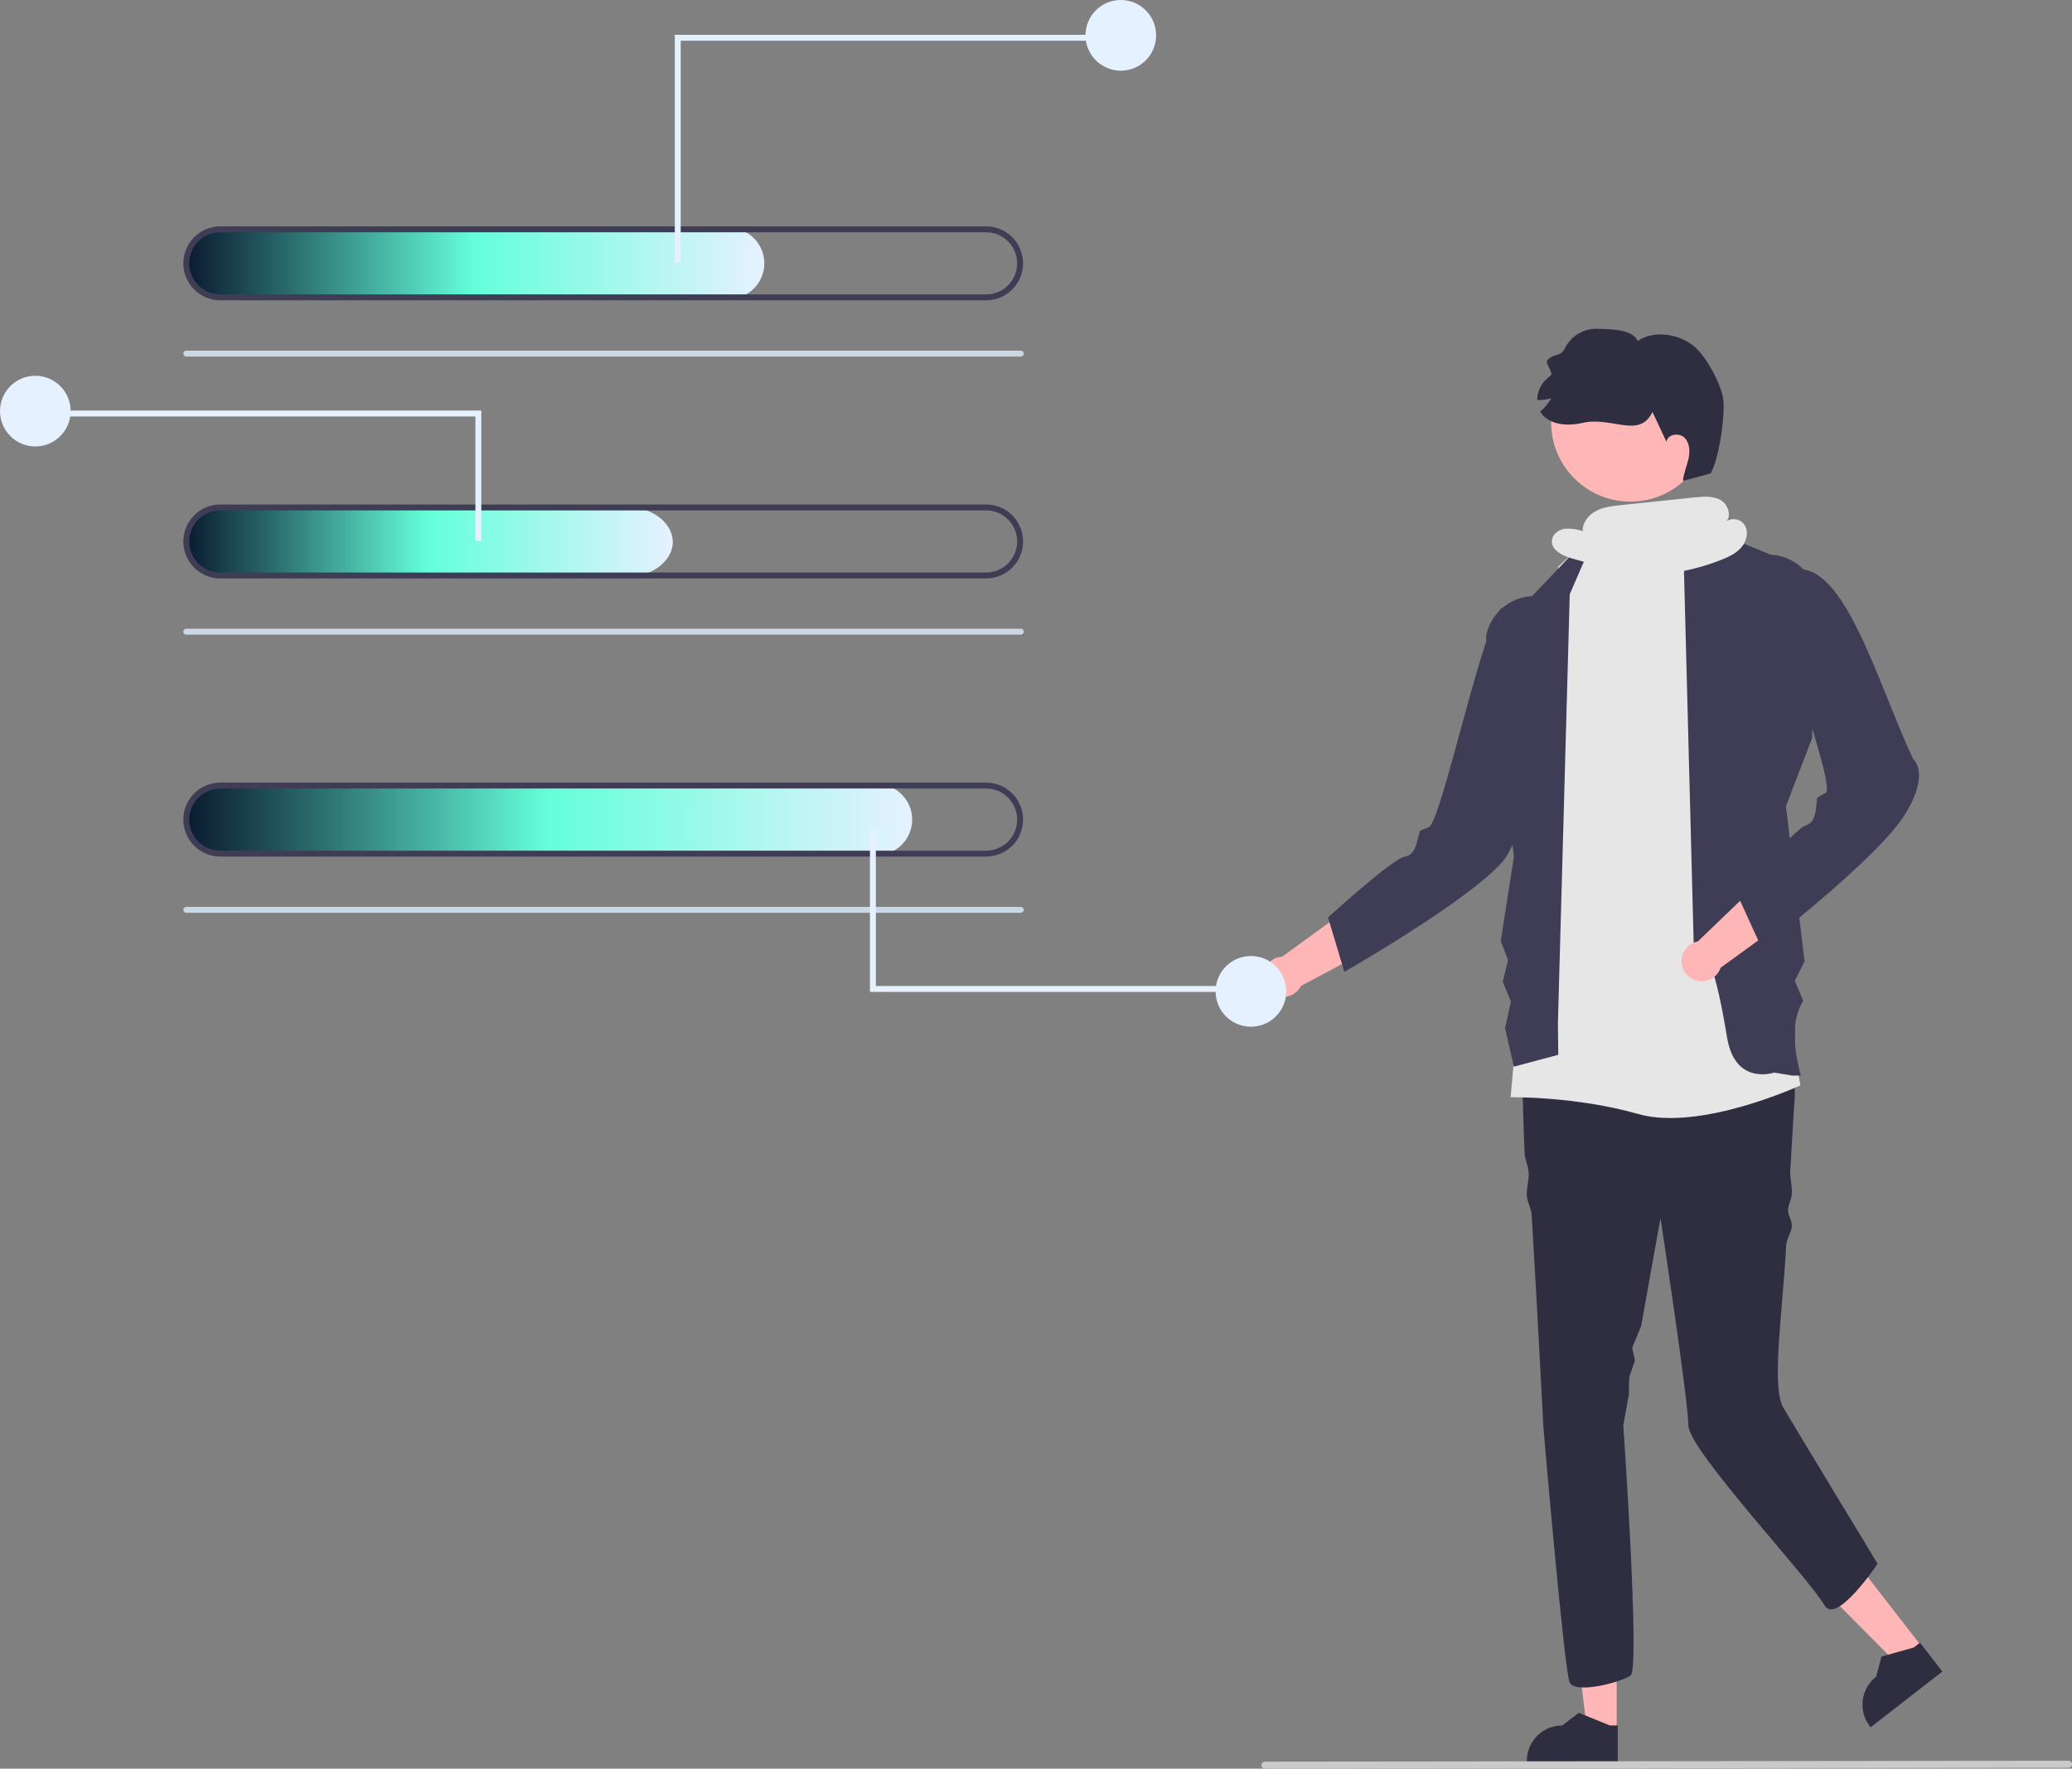 <svg width="348" height="297" viewBox="0 0 348 297" fill="none" xmlns="http://www.w3.org/2000/svg">
<rect x="0" y="0" width="348" height="297" fill="#808080" stroke="none"/>
<g id="Persona" clip-path="url(#clip0_58_3)">
<path id="Vector" d="M271.532 290.692L266.568 290.692L264.207 271.536L271.533 271.536L271.532 290.692Z" fill="#FFB6B6"/>
<path id="Vector_2" d="M271.707 295.873L256.442 295.873V295.679C256.442 294.103 257.068 292.591 258.182 291.476C259.297 290.362 260.808 289.735 262.384 289.735L265.172 287.619L270.375 289.736L271.707 289.736L271.707 295.873Z" fill="#2F2E41"/>
<path id="Vector_3" d="M322.917 276.701L318.995 279.745L305.389 266.061L311.177 261.567L322.917 276.701Z" fill="#FFB6B6"/>
<path id="Vector_4" d="M326.23 280.686L314.17 290.05L314.052 289.897C313.086 288.652 312.654 287.073 312.851 285.509C313.048 283.945 313.858 282.523 315.103 281.556L316.009 278.174L321.416 276.655L322.469 275.837L326.23 280.686Z" fill="#2F2E41"/>
<path id="Vector_5" d="M301.444 184.017C301.444 184.017 301.105 189.203 300.678 196.617C300.608 197.833 301.021 199.154 300.947 200.477C300.898 201.355 300.363 202.208 300.314 203.123C300.261 204.089 301 204.943 300.947 205.942C300.896 206.918 300.053 208.037 300.002 209.036C299.455 219.785 297.471 232.652 299.458 236.25C300.437 238.022 315.349 262.582 315.349 262.582C315.349 262.582 308.397 273.016 306.41 269.538C303.786 264.944 283.566 243.454 283.566 239.35C283.566 235.251 278.888 204.531 278.888 204.531L275.626 222.711L274.13 226.313L274.6 228.427L273.634 231.281L273.581 234.105L272.64 239.35C272.64 239.35 275.471 280.21 273.877 281.348C272.278 282.491 264.536 284.542 263.622 282.491C262.713 280.439 259.232 239.847 259.232 239.847C259.232 239.847 258.278 221.245 257.245 203.955C257.186 202.951 256.481 201.739 256.426 200.75C256.362 199.603 256.808 198.112 256.749 196.999C256.684 195.722 256.118 194.823 256.064 193.601C255.641 184.156 255.577 176.713 256.332 175.58C258.611 172.162 260.662 169.429 260.662 169.429C260.662 169.429 293.24 161.45 301.444 171.705L301.444 184.017Z" fill="#2F2E41"/>
<path id="Vector_6" d="M272.144 86.204L279.999 85.764L285.919 88.997L302.38 182.262C302.38 182.262 285.553 190.043 275.124 187.062C264.695 184.081 253.712 184.249 253.712 184.249L261.715 95.147L268.171 89.185L272.144 86.204Z" fill="#E6E6E6"/>
<path id="Vector_7" d="M285.249 88.181L297.407 93.148C299.274 93.239 301.055 93.96 302.461 95.193C303.866 96.426 304.813 98.099 305.146 99.939L304.34 123.962L299.954 135.391L303.082 161.425L301.444 164.704L302.859 168.051C300.782 171.425 301.205 175.844 302.438 180.603H300.948L297.968 180.106C297.968 180.106 291.408 182.385 290.064 174.201C286.546 152.78 284.559 162.22 284.559 162.22L282.828 95.757L285.249 88.181Z" fill="#3F3D56"/>
<path id="Vector_8" d="M268.668 88.191L257.31 100.104C255.443 100.195 253.662 100.916 252.256 102.149C250.851 103.382 249.905 105.055 249.571 106.895L254.266 143.837L252.063 158.012L253.273 161.226L252.396 164.86L253.769 168.182L252.776 172.654L254.266 179.113L261.715 177.125L261.658 171.828L263.645 99.786L268.668 88.191Z" fill="#3F3D56"/>
<path id="Vector_9" d="M230.79 149.43L215.318 160.662C214.725 160.693 214.151 160.879 213.653 161.203C213.155 161.526 212.751 161.975 212.482 162.504C212.213 163.033 212.088 163.624 212.119 164.217C212.15 164.81 212.337 165.384 212.661 165.881C212.985 166.379 213.434 166.783 213.963 167.051C214.493 167.32 215.083 167.445 215.676 167.413C216.268 167.38 216.842 167.193 217.339 166.868C217.836 166.544 218.239 166.094 218.507 165.564L239.546 154.327L230.79 149.43Z" fill="#FFB6B6"/>
<path id="Vector_10" d="M252.279 102.102C249.339 103.459 242.074 138.199 239.942 138.935C237.81 139.672 238.624 139.561 238.325 140.176C238.026 140.791 237.954 143.544 235.907 143.867C233.86 144.19 223.047 154.053 223.047 154.053L225.788 163.195C225.788 163.195 246.597 151.301 252.334 144.715C258.072 138.129 261.161 104.258 261.161 104.258L261.748 100.879C261.748 100.879 255.22 100.745 252.279 102.102Z" fill="#3F3D56"/>
<path id="Vector_11" d="M298.942 144.843L285.154 158.09C284.571 158.201 284.028 158.465 283.579 158.853C283.13 159.242 282.792 159.742 282.597 160.303C282.403 160.864 282.36 161.466 282.472 162.049C282.585 162.632 282.848 163.175 283.237 163.624C283.626 164.072 284.126 164.411 284.687 164.604C285.248 164.798 285.85 164.841 286.433 164.727C287.016 164.614 287.558 164.35 288.006 163.96C288.454 163.571 288.791 163.07 288.984 162.508L308.287 148.495L298.942 144.843Z" fill="#FFB6B6"/>
<path id="Vector_12" d="M300.948 105.083C298.221 106.831 308.583 132.171 306.572 133.193C304.561 134.215 305.352 133.994 305.14 134.644C304.928 135.294 305.233 138.031 303.25 138.632C301.267 139.232 291.906 150.484 291.906 150.484L295.873 159.164C295.873 159.164 314.857 144.531 319.639 137.22C324.421 129.91 321.309 127.441 321.309 127.441C315.376 114.835 309.827 94.277 301.444 95.644C301.444 95.644 303.675 103.336 300.948 105.083Z" fill="#3F3D56"/>
<path id="Vector_13" d="M273.829 84.236C281.181 84.236 287.141 78.273 287.141 70.918C287.141 63.562 281.181 57.599 273.829 57.599C266.476 57.599 260.516 63.562 260.516 70.918C260.516 78.273 266.476 84.236 273.829 84.236Z" fill="#FFB6B6"/>
<path id="Vector_14" d="M287.309 79.5C287.309 79.5 284.377 80.304 282.671 80.752C282.759 79.481 283.309 78.292 283.588 77.05C283.868 75.807 283.807 74.346 282.884 73.468C281.961 72.591 280.038 72.933 279.89 74.195C279.109 72.525 278.326 70.851 277.542 69.174C275.306 73.778 270.735 69.855 265.751 71.018C263.208 71.617 260.022 71.36 258.679 69.118C259.433 68.485 260.069 67.721 260.557 66.864C259.782 67.092 258.976 67.194 258.169 67.167C258.187 66.365 258.398 65.58 258.783 64.876C259.168 64.173 259.717 63.572 260.382 63.125C261.099 62.656 259.325 60.988 259.95 60.401C261.233 59.202 262.095 60.016 262.853 58.436C263.341 57.459 264.094 56.639 265.026 56.069C265.958 55.499 267.031 55.202 268.123 55.212C270.301 55.263 274.205 55.242 275.05 57.25C277.744 55.486 281.494 55.985 284.127 57.835C286.316 59.368 288.807 64 289.357 66.614C289.906 69.229 288.695 77.221 287.309 79.5Z" fill="#2F2E41"/>
<path id="Vector_15" d="M122.415 50.182H37.172C35.639 50.202 34.155 49.64 33.02 48.609C31.884 47.579 31.181 46.156 31.052 44.627C30.997 43.812 31.109 42.994 31.383 42.224C31.657 41.455 32.086 40.749 32.643 40.152C33.201 39.555 33.875 39.079 34.624 38.753C35.373 38.427 36.181 38.259 36.998 38.258H122.415C123.995 38.258 125.511 38.886 126.629 40.005C127.746 41.123 128.374 42.639 128.374 44.221C128.374 45.802 127.746 47.318 126.629 48.436C125.511 49.554 123.995 50.182 122.415 50.182Z" fill="url(#paint0_linear_58_3)"/>
<path id="Vector_16" d="M171.449 59.871H31.287C31.155 59.871 31.029 59.819 30.936 59.725C30.842 59.632 30.79 59.506 30.79 59.374C30.79 59.242 30.842 59.116 30.936 59.023C31.029 58.93 31.155 58.877 31.287 58.877H171.449C171.581 58.877 171.707 58.93 171.8 59.023C171.893 59.116 171.945 59.242 171.945 59.374C171.945 59.506 171.893 59.632 171.8 59.725C171.707 59.819 171.581 59.871 171.449 59.871Z" fill="#CBD7E3"/>
<path id="Vector_17" d="M165.62 50.431H36.998C35.351 50.431 33.772 49.777 32.608 48.612C31.444 47.447 30.79 45.868 30.79 44.22C30.79 42.573 31.444 40.994 32.608 39.829C33.772 38.664 35.351 38.01 36.998 38.01H165.62C167.267 38.01 168.846 38.664 170.01 39.829C171.174 40.994 171.828 42.573 171.828 44.22C171.828 45.868 171.174 47.447 170.01 48.612C168.846 49.777 167.267 50.431 165.62 50.431ZM36.998 39.004C35.615 39.004 34.288 39.553 33.31 40.532C32.333 41.51 31.783 42.837 31.783 44.22C31.783 45.604 32.333 46.931 33.31 47.909C34.288 48.888 35.615 49.437 36.998 49.437H165.62C167.003 49.437 168.33 48.888 169.308 47.909C170.286 46.931 170.835 45.604 170.835 44.22C170.835 42.837 170.286 41.51 169.308 40.532C168.33 39.553 167.003 39.004 165.62 39.004H36.998Z" fill="#3F3D56"/>
<path id="Vector_18" d="M104.731 96.999H39.511C37.384 97.019 35.325 96.454 33.75 95.416C32.174 94.379 31.198 92.948 31.019 91.409C30.942 90.589 31.099 89.766 31.479 88.991C31.858 88.216 32.453 87.507 33.227 86.906C34.001 86.305 34.936 85.825 35.975 85.498C37.015 85.17 38.136 85 39.269 85H104.731C106.924 85 109.027 85.632 110.578 86.757C112.129 87.882 113 89.409 113 91C113 92.591 112.129 94.117 110.578 95.242C109.027 96.367 106.924 96.999 104.731 96.999Z" fill="url(#paint1_linear_58_3)"/>
<path id="Vector_19" d="M171.449 106.574H31.287C31.155 106.574 31.029 106.522 30.936 106.428C30.842 106.335 30.79 106.209 30.79 106.077C30.79 105.945 30.842 105.819 30.936 105.726C31.029 105.633 31.155 105.58 31.287 105.58H171.449C171.581 105.58 171.707 105.633 171.8 105.726C171.893 105.819 171.945 105.945 171.945 106.077C171.945 106.209 171.893 106.335 171.8 106.428C171.707 106.522 171.581 106.574 171.449 106.574Z" fill="#CBD7E3"/>
<path id="Vector_20" d="M165.62 97.134H36.998C35.351 97.134 33.772 96.48 32.608 95.315C31.444 94.15 30.79 92.571 30.79 90.924C30.79 89.276 31.444 87.697 32.608 86.532C33.772 85.367 35.351 84.713 36.998 84.713H165.62C167.267 84.713 168.846 85.367 170.01 86.532C171.174 87.697 171.828 89.276 171.828 90.924C171.828 92.571 171.174 94.15 170.01 95.315C168.846 96.48 167.267 97.134 165.62 97.134ZM36.998 85.707C35.615 85.707 34.288 86.256 33.31 87.235C32.333 88.213 31.783 89.54 31.783 90.924C31.783 92.307 32.333 93.634 33.31 94.612C34.288 95.591 35.615 96.14 36.998 96.14H165.62C167.003 96.14 168.33 95.591 169.308 94.612C170.286 93.634 170.835 92.307 170.835 90.924C170.835 89.54 170.286 88.213 169.308 87.235C168.33 86.256 167.003 85.707 165.62 85.707H36.998Z" fill="#3F3D56"/>
<path id="Vector_21" d="M147.246 143.589H37.172C35.639 143.608 34.155 143.046 33.02 142.016C31.884 140.985 31.181 139.562 31.052 138.034C30.997 137.218 31.109 136.4 31.383 135.631C31.657 134.861 32.086 134.155 32.643 133.558C33.201 132.961 33.875 132.485 34.624 132.159C35.373 131.833 36.181 131.665 36.998 131.664H147.246C148.826 131.664 150.342 132.293 151.46 133.411C152.577 134.529 153.205 136.045 153.205 137.627C153.205 139.208 152.577 140.724 151.46 141.842C150.342 142.961 148.826 143.589 147.246 143.589Z" fill="url(#paint2_linear_58_3)"/>
<path id="Vector_22" d="M171.449 153.277H31.287C31.155 153.277 31.029 153.225 30.936 153.132C30.842 153.038 30.79 152.912 30.79 152.78C30.79 152.648 30.842 152.522 30.936 152.429C31.029 152.336 31.155 152.283 31.287 152.283H171.449C171.581 152.283 171.707 152.336 171.8 152.429C171.893 152.522 171.945 152.648 171.945 152.78C171.945 152.912 171.893 153.038 171.8 153.132C171.707 153.225 171.581 153.277 171.449 153.277Z" fill="#CBD7E3"/>
<path id="Vector_23" d="M165.62 143.837H36.998C35.351 143.837 33.772 143.183 32.608 142.018C31.444 140.853 30.79 139.274 30.79 137.627C30.79 135.979 31.444 134.4 32.608 133.235C33.772 132.07 35.351 131.416 36.998 131.416H165.62C167.267 131.416 168.846 132.07 170.01 133.235C171.174 134.4 171.828 135.979 171.828 137.627C171.828 139.274 171.174 140.853 170.01 142.018C168.846 143.183 167.267 143.837 165.62 143.837ZM36.998 132.41C35.615 132.41 34.288 132.959 33.31 133.938C32.333 134.916 31.783 136.243 31.783 137.627C31.783 139.01 32.333 140.337 33.31 141.315C34.288 142.294 35.615 142.843 36.998 142.843H165.62C167.003 142.843 168.33 142.294 169.308 141.315C170.286 140.337 170.835 139.01 170.835 137.627C170.835 136.243 170.286 134.916 169.308 133.938C168.33 132.959 167.003 132.41 165.62 132.41H36.998Z" fill="#3F3D56"/>
<path id="Vector_24" d="M114.327 44.123H113.334V5.844H185.173V6.838H114.327V44.123Z" fill="#E6F1FF"/>
<path id="Vector_25" d="M188.243 11.87C191.519 11.87 194.176 9.213 194.176 5.935C194.176 2.657 191.519 0 188.243 0C184.967 0 182.311 2.657 182.311 5.935C182.311 9.213 184.967 11.87 188.243 11.87Z" fill="#E6F1FF"/>
<path id="Vector_26" d="M79.848 90.826H80.841V68.943H9.003V69.937H79.848V90.826Z" fill="#E6F1FF"/>
<path id="Vector_27" d="M5.932 74.969C9.209 74.969 11.865 72.312 11.865 69.034C11.865 65.756 9.209 63.099 5.932 63.099C2.656 63.099 0 65.756 0 69.034C0 72.312 2.656 74.969 5.932 74.969Z" fill="#E6F1FF"/>
<path id="Vector_28" d="M147.104 139.215H146.11V166.563H207.023V165.569H147.104V139.215Z" fill="#E6F1FF"/>
<path id="Vector_29" d="M210.094 172.407C213.371 172.407 216.027 169.75 216.027 166.472C216.027 163.194 213.371 160.537 210.094 160.537C206.818 160.537 204.162 163.194 204.162 166.472C204.162 169.75 206.818 172.407 210.094 172.407Z" fill="#E6F1FF"/>
<path id="Vector_30" d="M347.409 296.847L212.454 297C212.377 297 212.299 296.985 212.228 296.956C212.156 296.926 212.09 296.882 212.035 296.827C211.98 296.772 211.936 296.707 211.906 296.635C211.877 296.563 211.861 296.486 211.861 296.408C211.861 296.331 211.877 296.254 211.906 296.182C211.936 296.11 211.98 296.044 212.035 295.99C212.09 295.935 212.156 295.891 212.228 295.861C212.299 295.832 212.377 295.817 212.454 295.817L347.409 295.664C347.566 295.664 347.716 295.727 347.827 295.837C347.938 295.948 348 296.099 348 296.256C348 296.413 347.938 296.563 347.827 296.674C347.716 296.785 347.566 296.847 347.409 296.847Z" fill="#CACACA"/>
<path id="Vector_31" d="M293.041 88.192C292.732 87.707 292.245 87.361 291.685 87.228C291.125 87.095 290.535 87.186 290.04 87.481C290.77 86.466 290.22 84.731 289.076 84.03C287.78 83.236 286.142 83.367 284.63 83.525L272.236 84.82C270.807 84.97 269.339 85.131 268.066 85.799C266.794 86.467 265.748 87.772 265.821 89.207C264.85 88.85 263.813 88.71 262.781 88.794C261.762 88.955 260.758 89.7 260.649 90.726C260.475 92.373 262.43 93.324 264.022 93.775C266.979 94.613 269.935 95.451 272.892 96.29L271.98 96.484C277.799 96.993 283.656 96.146 289.091 94.008C290.337 93.517 291.598 92.928 292.47 91.912C293.343 90.895 293.723 89.345 293.041 88.192Z" fill="#E6E6E6"/>
</g>
<defs>
<linearGradient id="paint0_linear_58_3" x1="31.038" y1="44.221" x2="128.374" y2="44.221" gradientUnits="userSpaceOnUse">
<stop stop-color="#0A192F"/>
<stop offset="0.5" stop-color="#64FFDA"/>
<stop offset="1" stop-color="#E6F1FF"/>
</linearGradient>
<linearGradient id="paint1_linear_58_3" x1="31" y1="91" x2="113" y2="91" gradientUnits="userSpaceOnUse">
<stop stop-color="#0A192F"/>
<stop offset="0.5" stop-color="#64FFDA"/>
<stop offset="1" stop-color="#E6F1FF"/>
</linearGradient>
<linearGradient id="paint2_linear_58_3" x1="31.038" y1="137.627" x2="153.205" y2="137.627" gradientUnits="userSpaceOnUse">
<stop stop-color="#0A192F"/>
<stop offset="0.5" stop-color="#64FFDA"/>
<stop offset="1" stop-color="#E6F1FF"/>
</linearGradient>
<clipPath id="clip0_58_3">
<rect width="348" height="297" fill="white"/>
</clipPath>
</defs>
</svg>
